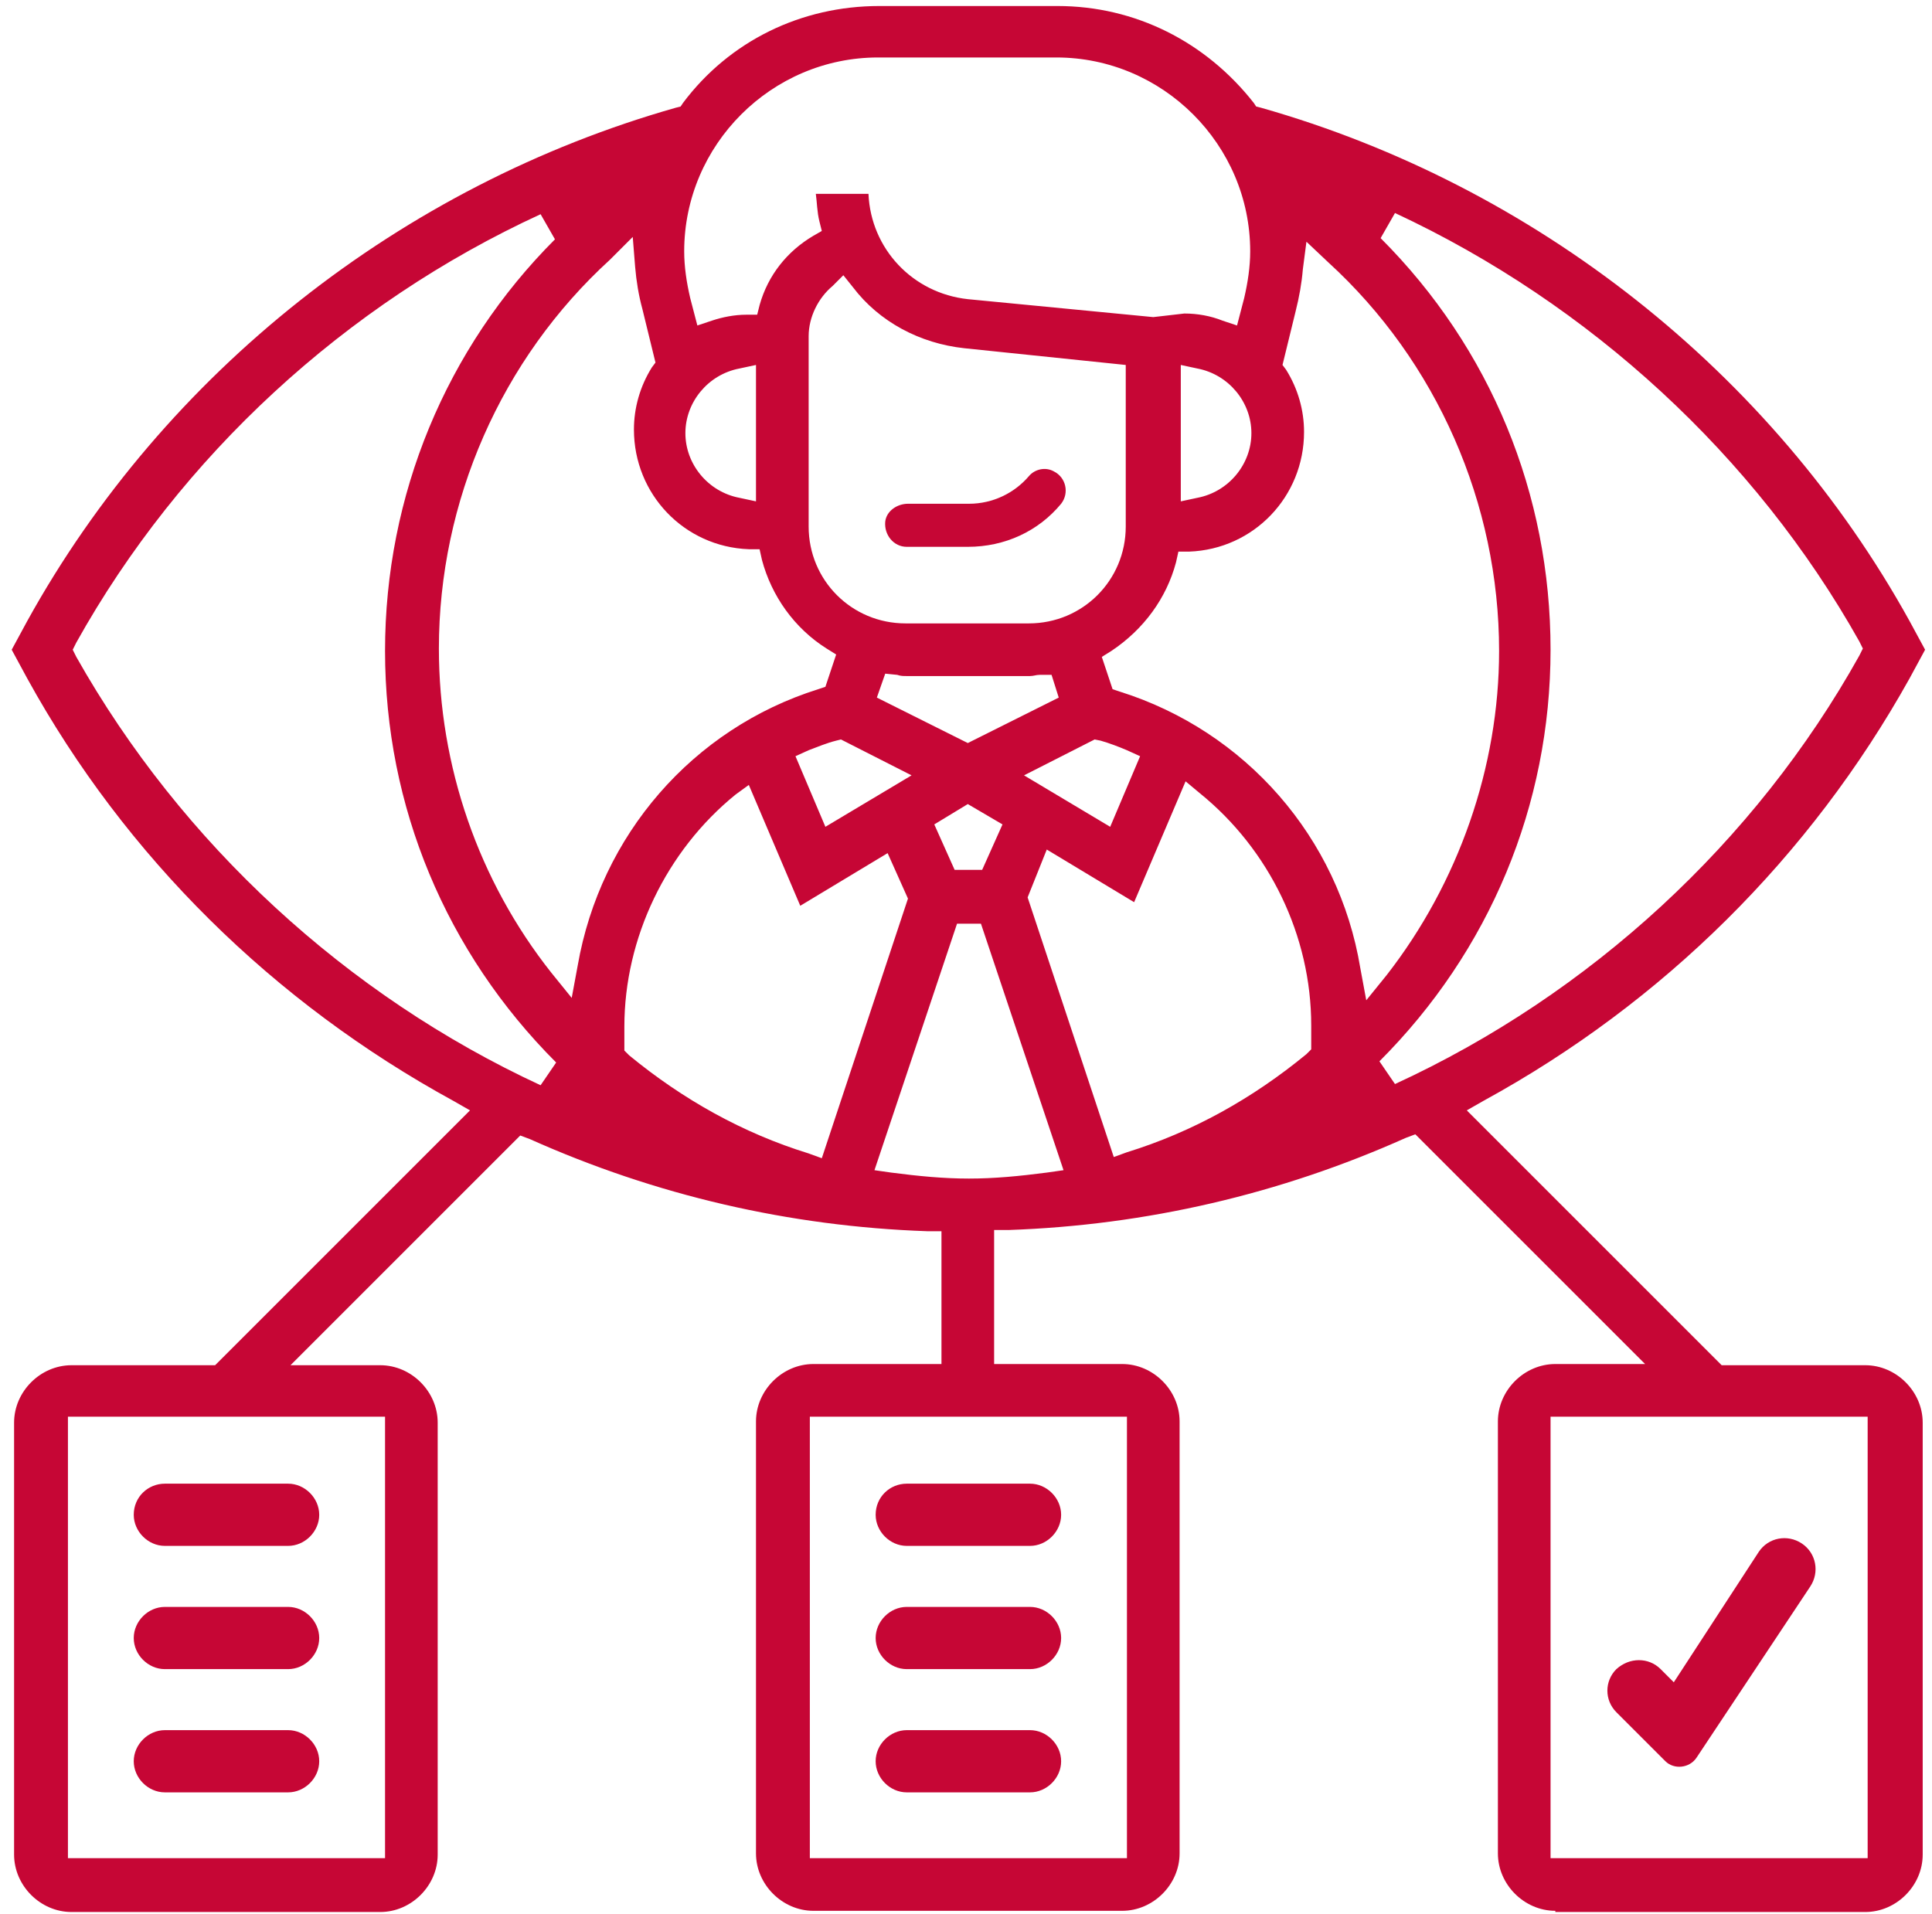 <svg width="111" height="110" viewBox="0 0 161 160" fill="none" xmlns="http://www.w3.org/2000/svg">
<path d="M75.55 45.703C74.45 45.703 73.65 44.703 73.75 43.603C73.85 42.703 74.75 42.103 75.65 42.103H80.75C82.75 42.103 84.55 41.203 85.75 39.803C86.25 39.203 87.15 39.003 87.85 39.403C88.85 39.903 89.15 41.203 88.45 42.103C86.55 44.403 83.75 45.703 80.65 45.703H75.55Z" fill="#C60635"/>
<path d="M75.55 144.603H85.85C87.25 144.603 88.45 145.803 88.45 147.203C88.45 148.603 87.25 149.803 85.85 149.803H75.55C74.15 149.803 72.95 148.603 72.95 147.203C72.95 145.803 74.15 144.603 75.55 144.603Z" fill="#C60635"/>
<path d="M75.55 134.303H85.85C87.25 134.303 88.45 135.503 88.45 136.903C88.45 138.303 87.25 139.503 85.85 139.503H75.55C74.15 139.503 72.95 138.303 72.95 136.903C72.95 135.503 74.15 134.303 75.55 134.303Z" fill="#C60635"/>
<path d="M75.55 124.003H85.85C87.25 124.003 88.45 125.203 88.45 126.603C88.45 128.003 87.25 129.203 85.85 129.203H75.55C74.15 129.203 72.95 128.003 72.95 126.603C72.95 125.103 74.15 124.003 75.55 124.003Z" fill="#C60635"/>
<path d="M129.75 159.703C127.15 159.703 124.95 157.503 124.95 154.903V118.803C124.95 116.203 127.15 114.003 129.75 114.003H137.25L118.05 94.803L117.25 95.103C106.75 99.803 95.55 102.403 84.05 102.803H82.85V114.003H93.55C96.15 114.003 98.35 116.203 98.35 118.803V154.903C98.35 157.503 96.15 159.703 93.55 159.703H67.75C65.15 159.703 62.95 157.503 62.95 154.903V118.803C62.95 116.203 65.15 114.003 67.75 114.003H78.45V102.903H77.25C65.75 102.503 54.55 99.903 44.05 95.203L43.25 94.903L24.05 114.103H31.55C34.15 114.103 36.35 116.303 36.35 118.903V155.003C36.35 157.603 34.15 159.803 31.55 159.803H5.75C3.15 159.803 0.95 157.603 0.95 155.003V118.903C0.95 116.303 3.15 114.103 5.75 114.103H17.75L39.05 92.803L37.65 92.003C22.65 83.803 10.25 71.603 2.05 56.703L0.75 54.303L2.05 51.903C13.55 31.103 33.35 15.503 56.25 9.003L56.65 8.903L56.85 8.603C60.75 3.403 66.75 0.503 73.25 0.503H88.15C94.65 0.503 100.55 3.503 104.55 8.603L104.75 8.903L105.15 9.003C128.05 15.503 147.85 31.103 159.35 51.903L160.65 54.303L159.35 56.703C151.05 71.603 138.75 83.803 123.75 92.003L122.35 92.803L143.65 114.103H155.65C158.25 114.103 160.45 116.303 160.45 118.903V155.003C160.45 157.603 158.25 159.803 155.65 159.803H129.75V159.703ZM129.35 155.303H155.85V118.403H129.35V155.303ZM67.45 155.303H93.95V118.403H67.45V155.303ZM5.45 155.303H31.95V118.403H5.45V155.303ZM72.85 97.803L74.25 98.003C76.55 98.303 78.65 98.503 80.75 98.503C82.85 98.503 84.95 98.303 87.25 98.003L88.65 97.803L81.75 77.203H79.75L72.85 97.803ZM61.25 66.403C55.45 71.103 51.95 78.403 51.95 85.803V87.803L52.35 88.203C56.85 91.903 61.85 94.703 67.35 96.403L68.45 96.803L75.65 75.103L73.95 71.303L66.65 75.703L62.35 65.603L61.25 66.403ZM85.65 75.003L92.85 96.703L93.95 96.303C99.45 94.603 104.45 91.803 108.95 88.103L109.35 87.703V85.703C109.35 78.203 105.85 71.003 100.05 66.303L98.85 65.303L94.55 75.403L87.25 71.003L85.65 75.003ZM44.95 17.903C28.65 25.403 14.85 38.103 6.15 53.703L5.85 54.303L6.15 54.903C14.95 70.503 28.75 83.203 44.95 90.703L46.25 88.803C37.05 79.603 31.95 67.403 31.95 54.403C31.95 41.403 37.05 29.103 46.15 20.003L44.95 17.903ZM115.15 19.903C124.35 29.103 129.35 41.303 129.35 54.303C129.35 67.303 124.25 79.503 115.05 88.703L116.35 90.603C132.65 83.103 146.45 70.403 155.15 54.803L155.45 54.203L155.15 53.603C146.45 38.103 132.65 25.403 116.35 17.803L115.15 19.903ZM108.65 22.503C108.55 23.703 108.35 24.803 108.05 26.003L106.95 30.503L107.25 30.903C108.25 32.503 108.75 34.303 108.75 36.103C108.75 41.503 104.55 45.903 99.15 46.103H98.25L98.05 47.003C97.25 50.003 95.35 52.603 92.65 54.403L91.85 54.903L92.75 57.603L93.35 57.803C103.85 61.103 111.65 70.003 113.45 80.903L113.95 83.603L115.65 81.503C121.65 73.803 125.05 64.103 125.05 54.403C125.05 42.103 119.85 30.203 110.75 21.903L108.95 20.203L108.65 22.503ZM50.75 21.703C41.65 30.003 36.45 41.903 36.45 54.203C36.45 64.003 39.75 73.603 45.85 81.303L47.55 83.403L48.05 80.703C49.95 69.803 57.65 60.903 68.15 57.603L68.75 57.403L69.65 54.703L68.85 54.203C66.15 52.503 64.25 49.803 63.45 46.803L63.25 45.903H62.35C56.95 45.703 52.75 41.303 52.75 35.903C52.75 34.103 53.25 32.303 54.25 30.703L54.55 30.303L53.45 25.803C53.15 24.703 52.95 23.503 52.85 22.303L52.65 19.803L50.75 21.703ZM77.85 68.903L79.55 72.703H81.85L83.55 68.903L80.65 67.203L77.85 68.903ZM85.35 64.803L92.55 69.103L95.05 63.203L93.95 62.703C93.25 62.403 92.45 62.103 91.75 61.903L91.25 61.803L85.35 64.803ZM69.65 61.903C68.85 62.103 68.15 62.403 67.35 62.703L66.25 63.203L68.75 69.103L75.95 64.803L70.05 61.803L69.65 61.903ZM73.05 58.303L80.65 62.103L88.25 58.303L87.65 56.403H86.65C86.35 56.403 86.15 56.503 85.85 56.503H75.55C75.25 56.503 75.05 56.503 74.75 56.403L73.75 56.303L73.05 58.303ZM69.35 23.903C68.15 24.903 67.35 26.503 67.35 28.103V44.003C67.35 48.503 70.95 52.103 75.45 52.103H85.75C90.25 52.103 93.85 48.503 93.85 44.003V30.503L80.35 29.103C76.65 28.703 73.25 26.903 71.05 24.003L70.25 23.003L69.35 23.903ZM61.55 30.803C58.95 31.303 57.05 33.603 57.05 36.203C57.05 38.803 58.95 41.103 61.55 41.603L62.95 41.903V30.503L61.55 30.803ZM98.45 41.903L99.85 41.603C102.45 41.103 104.35 38.803 104.35 36.203C104.35 33.603 102.45 31.303 99.85 30.803L98.45 30.503V41.903ZM98.75 26.203C99.85 26.203 100.95 26.403 101.95 26.803L103.15 27.203L103.75 24.903C104.05 23.603 104.25 22.303 104.25 21.003C104.25 12.103 96.95 4.803 88.05 4.803H73.15C64.25 4.803 56.95 12.103 56.95 21.003C56.95 22.303 57.15 23.603 57.45 24.903L58.05 27.203L59.25 26.803C60.15 26.503 61.15 26.303 62.15 26.303H63.05L63.25 25.503C63.95 23.003 65.55 21.003 67.75 19.703L68.45 19.303L68.25 18.503C68.05 17.703 68.05 16.903 67.95 16.203H72.35C72.55 20.803 76.05 24.503 80.65 25.003L96.15 26.503L98.75 26.203Z" fill="#C60635"/>
<path d="M13.55 144.603H23.85C25.25 144.603 26.45 145.803 26.45 147.203C26.45 148.603 25.25 149.803 23.85 149.803H13.55C12.15 149.803 10.95 148.603 10.95 147.203C10.95 145.803 12.15 144.603 13.55 144.603Z" fill="#C60635"/>
<path d="M13.55 134.303H23.85C25.25 134.303 26.45 135.503 26.45 136.903C26.45 138.303 25.25 139.503 23.85 139.503H13.55C12.15 139.503 10.95 138.303 10.95 136.903C10.95 135.503 12.15 134.303 13.55 134.303Z" fill="#C60635"/>
<path d="M13.55 124.003H23.85C25.25 124.003 26.45 125.203 26.45 126.603C26.45 128.003 25.25 129.203 23.85 129.203H13.55C12.15 129.203 10.95 128.003 10.95 126.603C10.95 125.103 12.15 124.003 13.55 124.003Z" fill="#C60635"/>
<path d="M139.65 140.603L138.55 139.503C137.55 138.503 135.95 138.503 134.85 139.503C133.85 140.503 133.85 142.103 134.85 143.103L138.95 147.203C139.65 147.903 140.95 147.803 141.55 146.903L151.05 132.603C151.85 131.403 151.55 129.803 150.35 129.003C149.15 128.203 147.55 128.503 146.75 129.703L139.65 140.603Z" fill="#C60635"/>
</svg>
